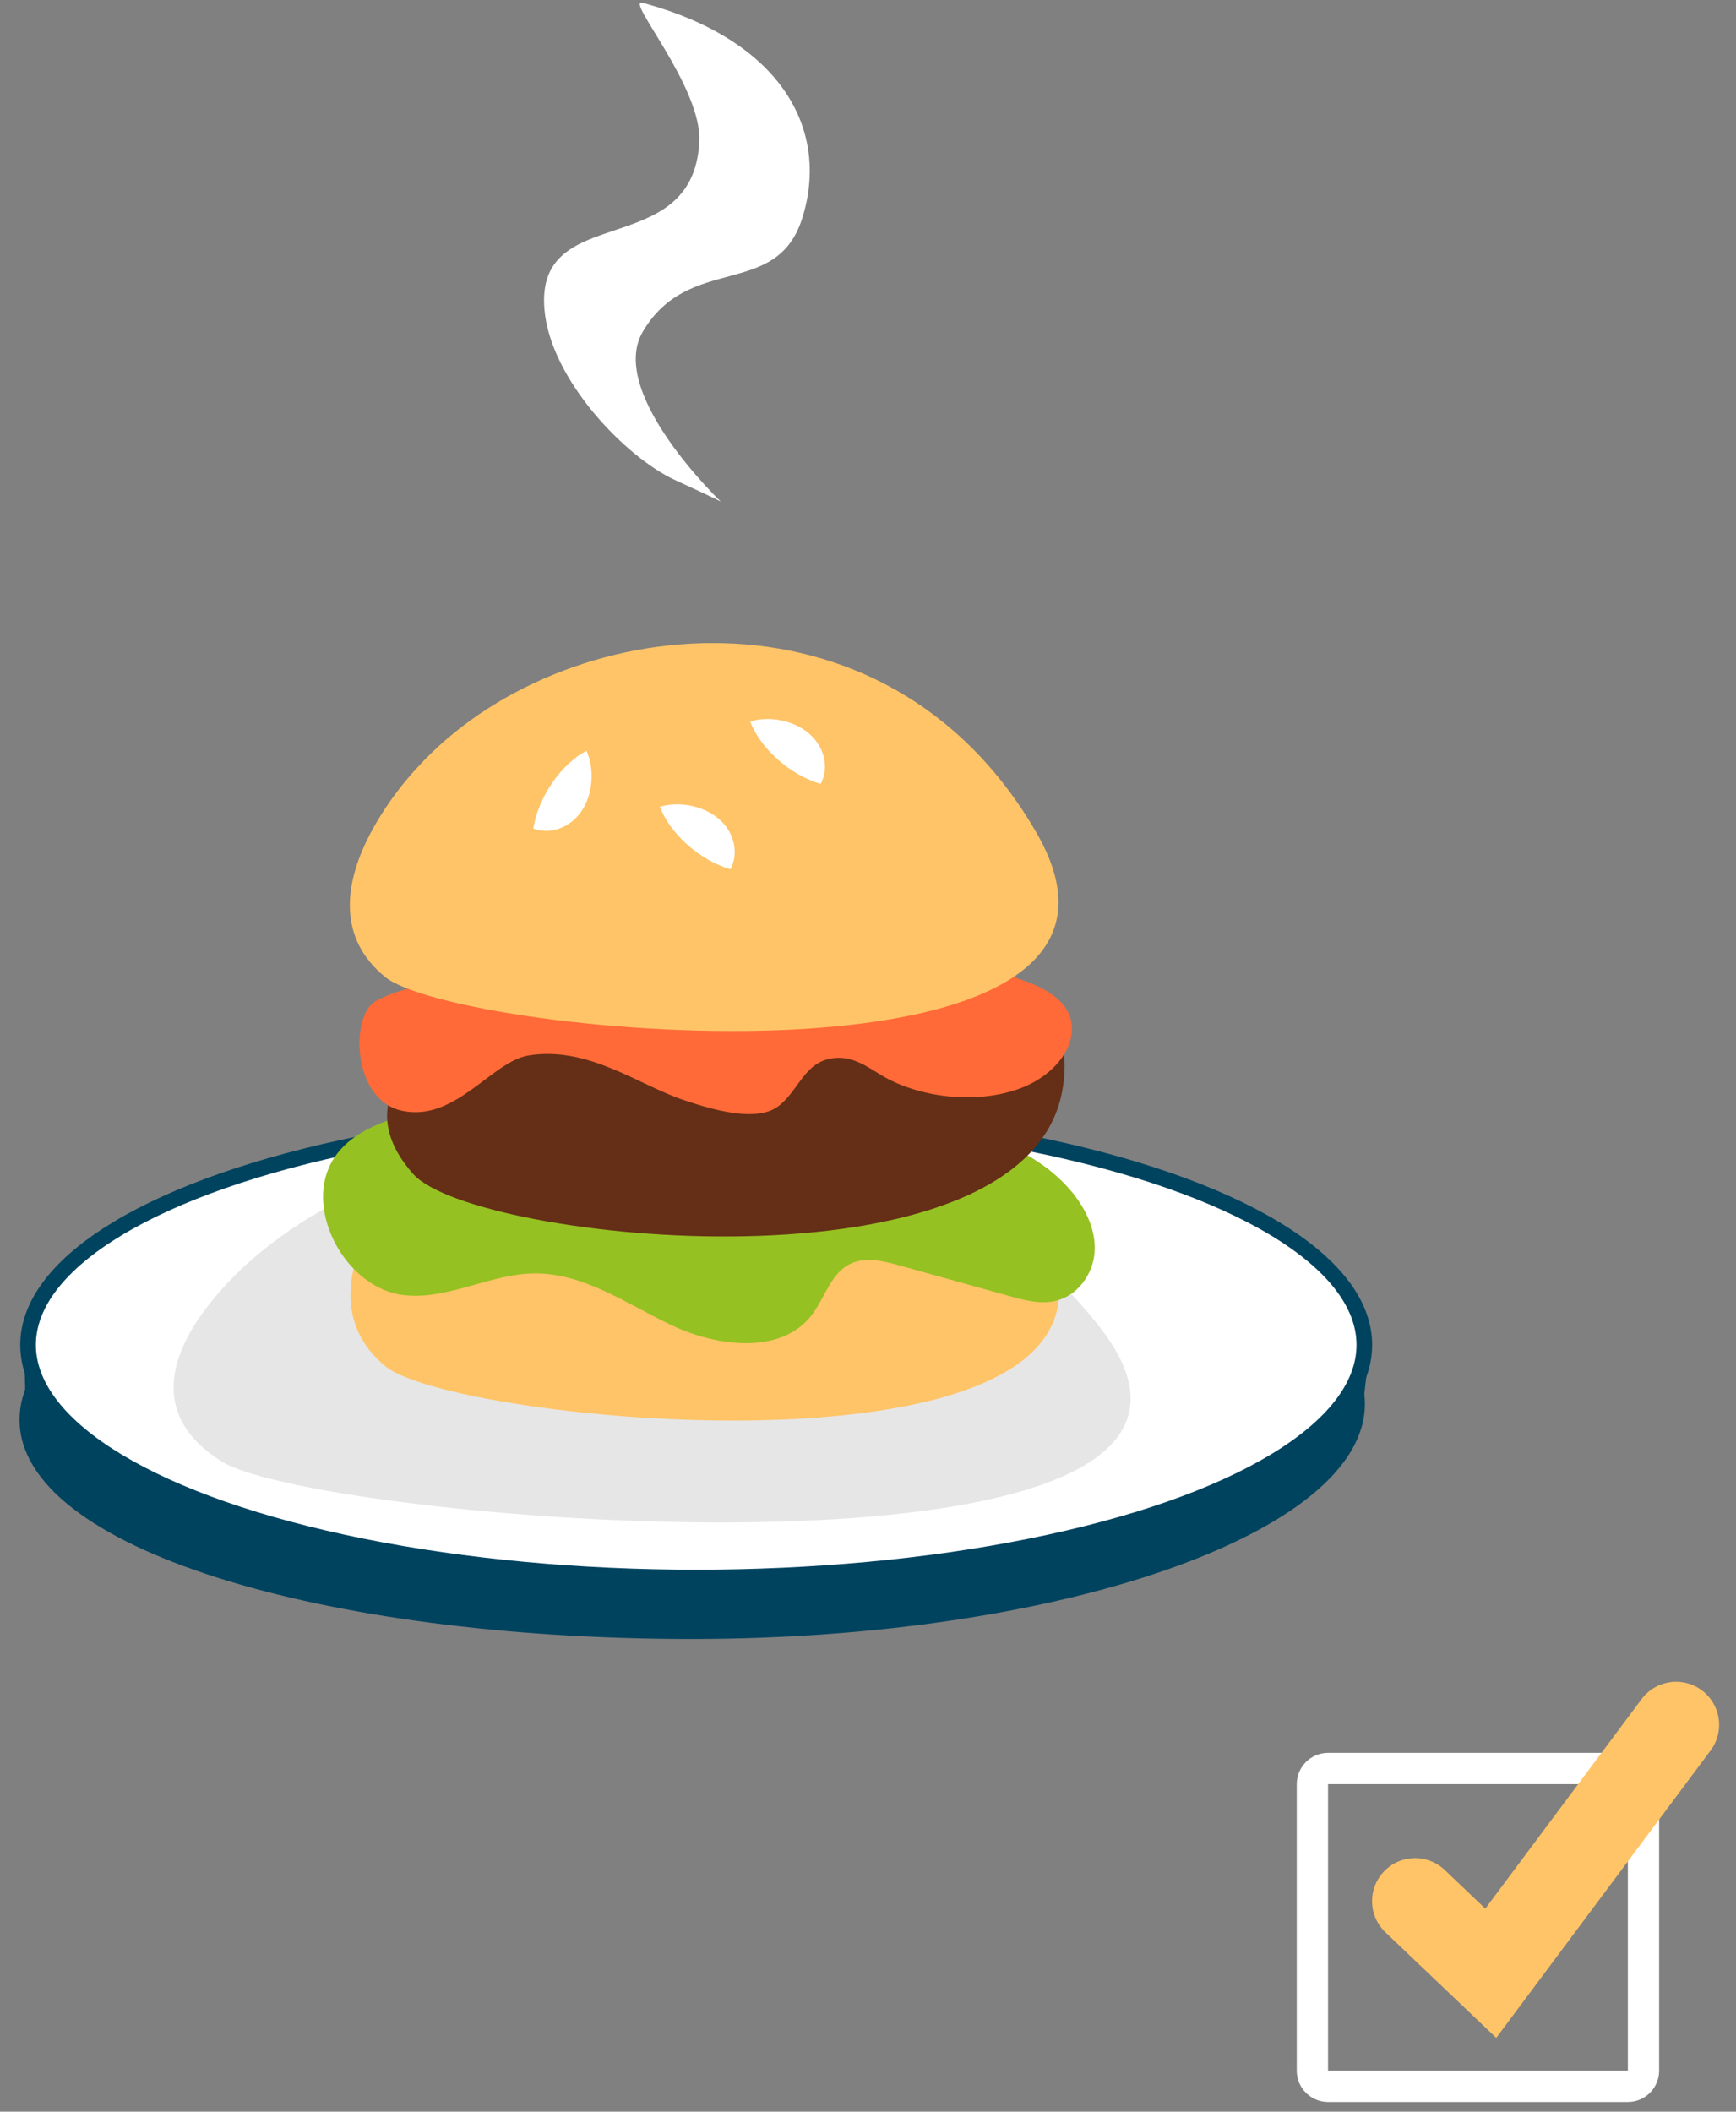 <?xml version="1.0" encoding="UTF-8" standalone="no"?><!DOCTYPE svg PUBLIC "-//W3C//DTD SVG 1.1//EN" "http://www.w3.org/Graphics/SVG/1.1/DTD/svg11.dtd"><svg width="100%" height="100%" viewBox="0 0 222 270" version="1.1" xmlns="http://www.w3.org/2000/svg" xmlns:xlink="http://www.w3.org/1999/xlink" xml:space="preserve" xmlns:serif="http://www.serif.com/" style="fill-rule:evenodd;clip-rule:evenodd;stroke-miterlimit:10;"><rect x="0" y="0" width="222" height="270" fill="#808080" stroke="none"/><g id="order"><path d="M210.17,264.76c0,1.1 -0.9,2 -2,2l-38.34,0c-1.1,0 -2,-0.9 -2,-2l0,-36.64c0,-1.1 0.9,-2 2,-2l38.34,0c1.1,0 2,0.9 2,2l0,36.64Z" style="fill:none;fill-rule:nonzero;stroke:#fff;stroke-width:4px;"/><path d="M174.54,179.53c0,16.43 -38.9,30.03 -86.09,30.03c-47.19,-0 -85.95,-11.59 -85.95,-28.02c0,-16.43 38.77,-31.46 85.95,-31.46c47.2,0 86.09,13.03 86.09,29.45Z" style="fill:#00435f;fill-rule:nonzero;"/><path d="M3.37,183.55l-0.29,-11.48l172.04,0.57l-1.15,9.77l-170.6,1.14Z" style="fill:#00435f;fill-rule:nonzero;"/><ellipse cx="89.03" cy="171.96" rx="85.44" ry="29.74" style="fill:#fff;stroke:#00435f;stroke-width:2px;"/><path d="M82.18,0.36c-2.37,-0.64 7.62,10.75 7.25,17.78c-0.8,15.4 -20.97,7.45 -19.81,21.39c0.75,9.01 10.43,18.97 16.71,21.85c6.28,2.88 5.87,2.78 5.87,2.78c0,0 -14.59,-13.91 -10.01,-21.73c5.91,-10.08 17.11,-4.12 20.4,-14.53c3.56,-11.28 -2.65,-22.76 -20.41,-27.54Z" style="fill:#fff;fill-rule:nonzero;"/><path d="M180.96,243.08l9.68,9.22l23.7,-31.77" style="fill:none;fill-rule:nonzero;stroke:#ffc467;stroke-width:11px;stroke-linecap:round;"/><path d="M33.53,159.94c24.29,-19.99 80.48,-24.41 107.14,9.79c27.63,35.43 -99.59,25.07 -112.29,17.15c-16.45,-10.26 5.15,-26.94 5.15,-26.94Z" style="fill:#e6e6e6;fill-rule:nonzero;"/><path d="M53.43,147.97c18.24,-20.09 59.9,-25.15 79.22,8.36c20.02,34.73 -74.06,26.05 -83.37,18.36c-12.05,-9.95 4.15,-26.72 4.15,-26.72Z" style="fill:#ffc467;fill-rule:nonzero;"/><path d="M51.61,165.59c5.65,0.66 11.02,-2.71 16.71,-2.77c6.41,-0.06 11.94,3.99 17.7,6.69c5.76,2.7 13.78,3.65 17.67,-1.22c1.82,-2.28 2.52,-5.62 5.26,-6.79c1.87,-0.8 4.04,-0.26 6,0.28c4.71,1.31 9.41,2.62 14.12,3.93c1.93,0.54 3.97,1.08 5.92,0.62c2.85,-0.67 4.8,-3.45 4.99,-6.25c0.18,-2.8 -1.13,-5.54 -2.96,-7.74c-5.61,-6.69 -15.29,-8.6 -24.19,-9.66c-15.14,-1.79 -30.44,-2.39 -45.68,-1.78c-7.15,0.29 -20.94,0.57 -24.8,7.79c-3.39,6.33 2.01,16.05 9.26,16.9Z" style="fill:#96c122;fill-rule:nonzero;"/><path d="M56.52,132.77c17.87,-12.77 84.82,-22.44 79.3,6.82c-5,26.5 -75.21,19.26 -82.98,10.52c-9.26,-10.41 3.68,-17.34 3.68,-17.34Z" style="fill:#642f16;fill-rule:nonzero;"/><path d="M87.48,140.67c3.58,1.2 9.23,2.88 12.03,0.79c2.73,-2.04 3.36,-5.89 7.32,-6.19c2.36,-0.18 4.15,1.17 5.88,2.21c4.69,2.81 12.02,3.81 17.75,1.68c5.73,-2.13 8.62,-7.67 5.07,-11.17c-7.14,-7.04 -35.71,-4.97 -46.69,-3.91c-11.12,1.07 -31.98,-0.91 -40.79,3.92c-3.27,1.79 -3.09,12.66 3.39,14.03c6.81,1.44 11.45,-6.33 16.17,-7.08c7.66,-1.22 14.03,3.78 19.87,5.72Z" style="fill:#ff6a38;fill-rule:nonzero;"/><path d="M53.35,98.16c18.24,-20.09 59.9,-25.15 79.22,8.36c20.02,34.73 -74.06,26.05 -83.37,18.36c-12.06,-9.95 4.15,-26.72 4.15,-26.72Z" style="fill:#ffc467;fill-rule:nonzero;"/><path d="M75.02,95.99c-3.18,1.63 -6.17,5.84 -6.82,9.94c2.16,0.84 4.73,-0.09 6.18,-2.24c1.45,-2.15 1.69,-5.39 0.58,-7.79" style="fill:#fff;fill-rule:nonzero;"/><path d="M84.39,103.14c1.22,3.35 5.03,6.85 9.02,8c1.1,-2.04 0.5,-4.71 -1.46,-6.41c-1.96,-1.7 -5.14,-2.35 -7.66,-1.54" style="fill:#fff;fill-rule:nonzero;"/><path d="M95.93,92.23c1.22,3.35 5.03,6.85 9.02,8c1.1,-2.04 0.5,-4.71 -1.46,-6.41c-1.96,-1.71 -5.14,-2.35 -7.66,-1.54" style="fill:#fff;fill-rule:nonzero;"/></g></svg>
